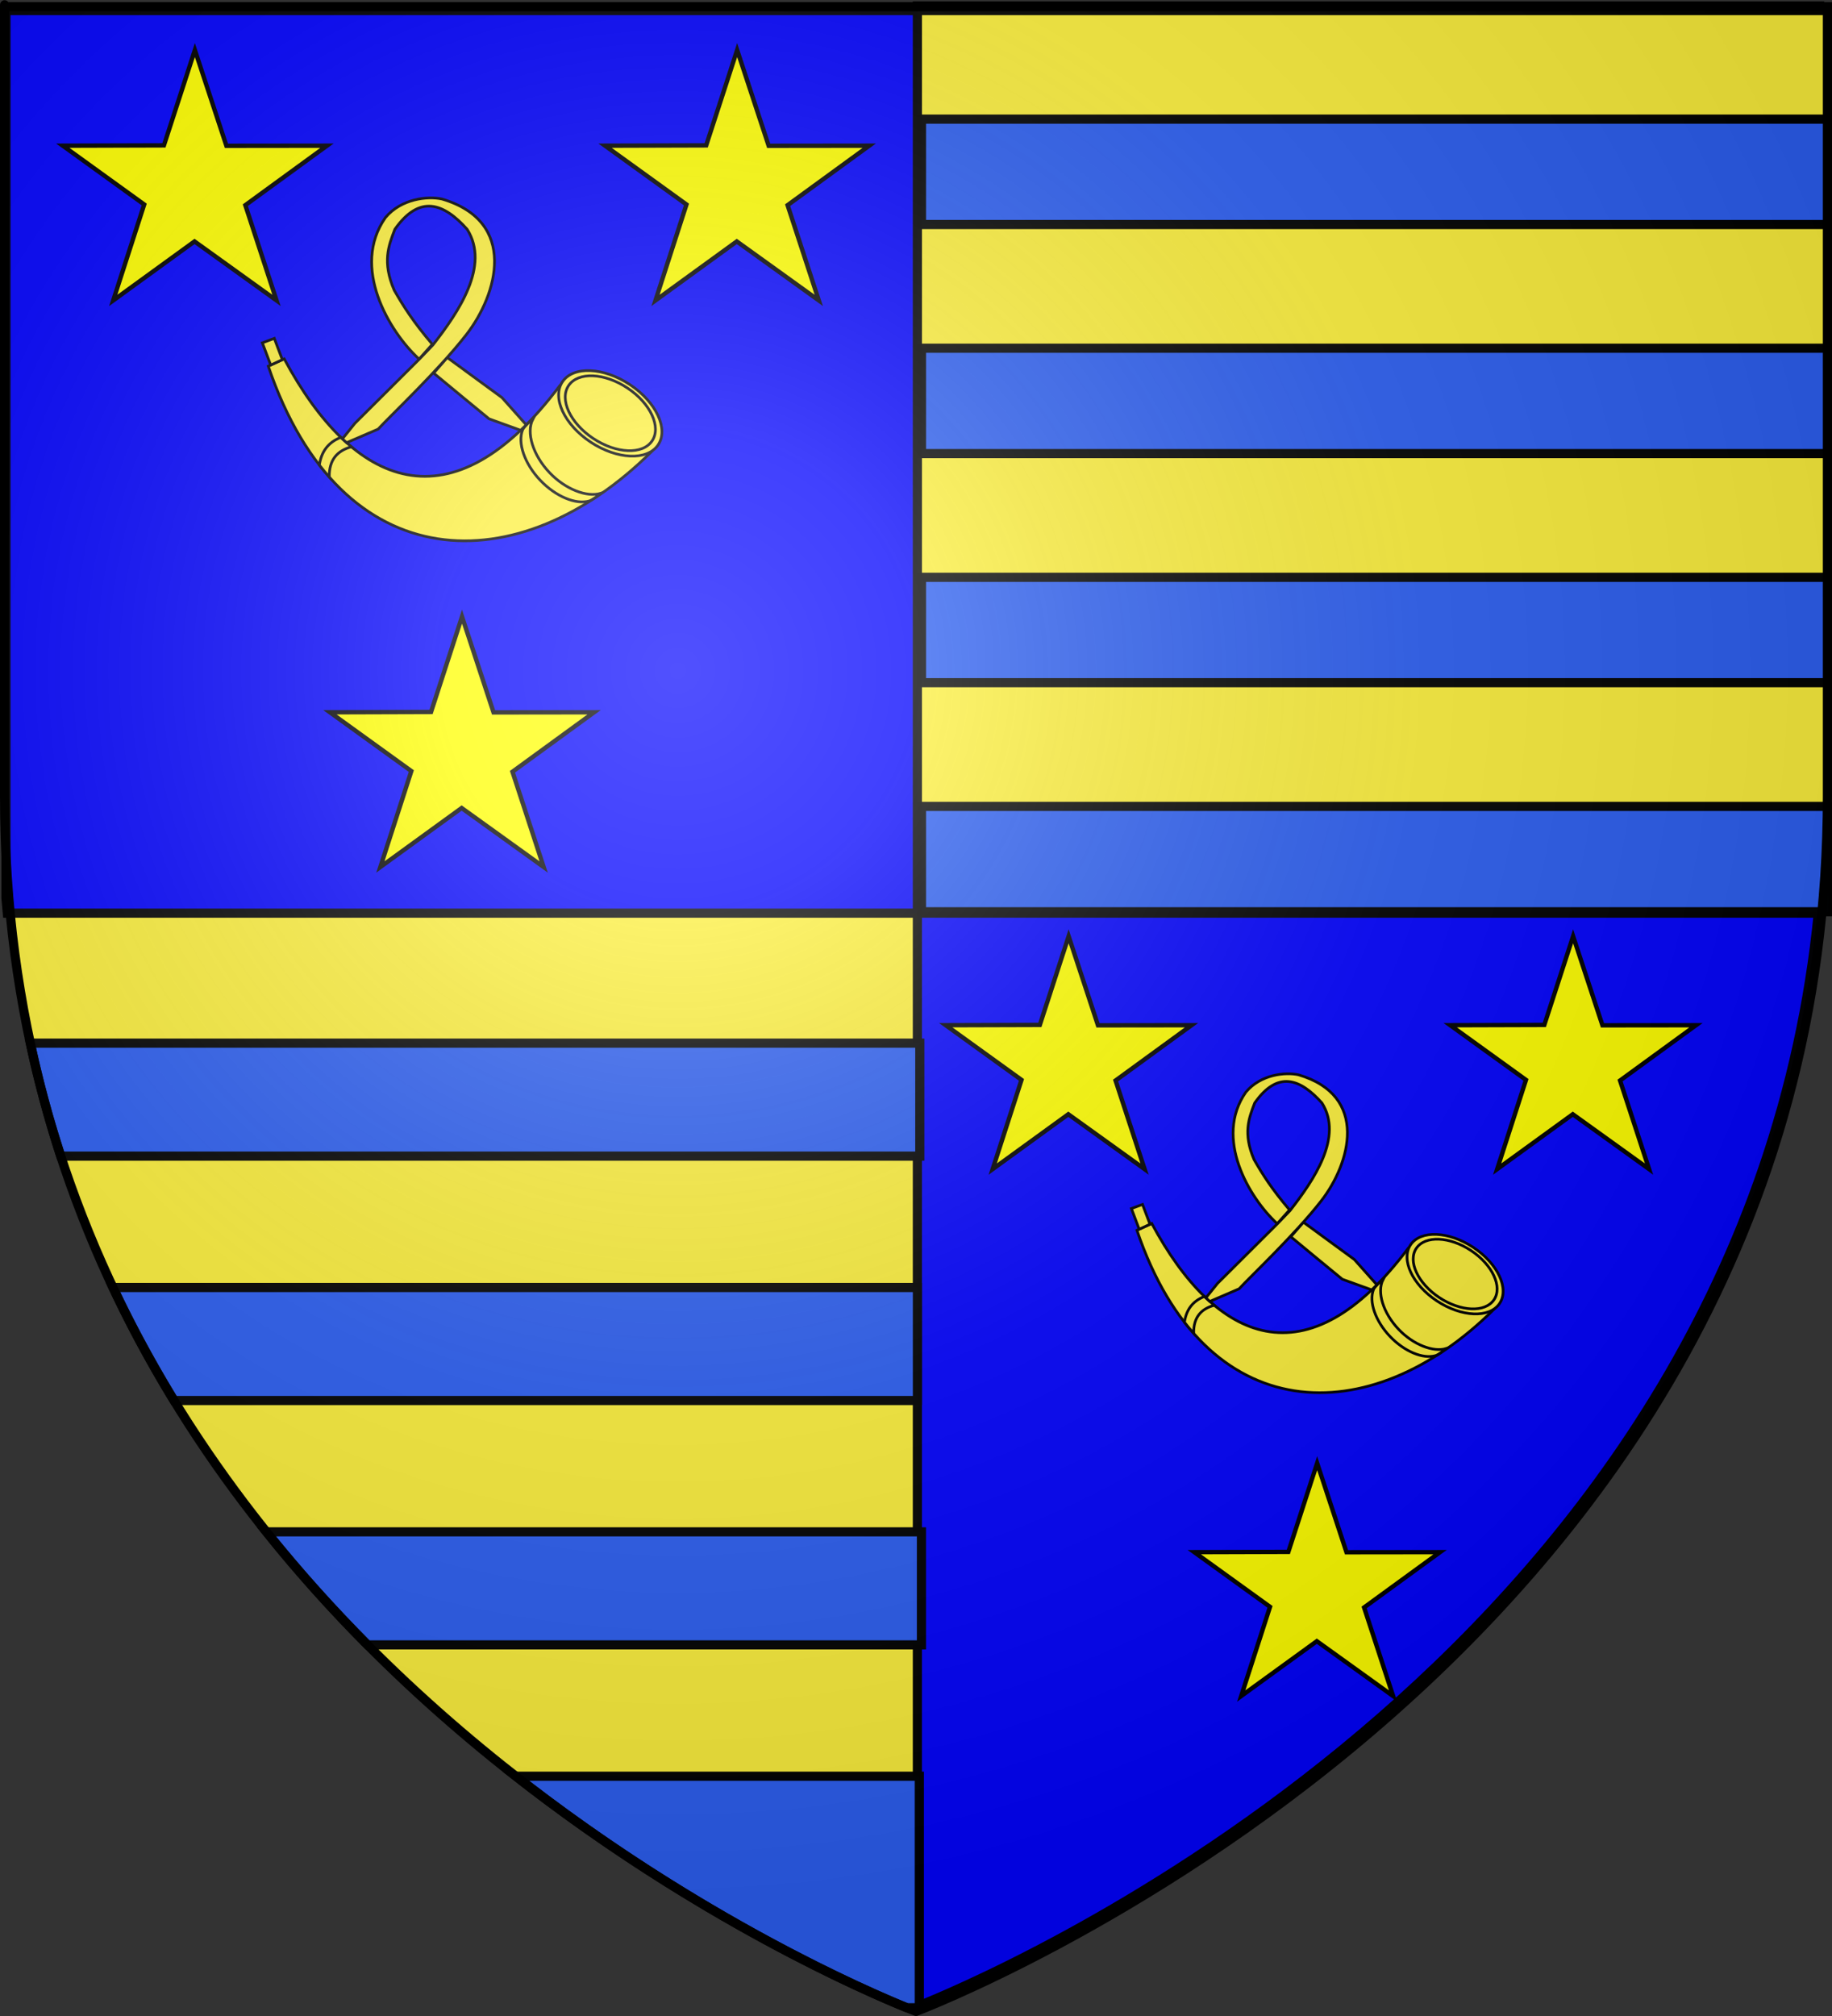 <?xml version="1.0" encoding="UTF-8" standalone="no"?>
<svg
   xmlns:dc="http://purl.org/dc/elements/1.1/"
   xmlns:cc="http://creativecommons.org/ns#"
   xmlns:rdf="http://www.w3.org/1999/02/22-rdf-syntax-ns#"
   xmlns:svg="http://www.w3.org/2000/svg"
   xmlns="http://www.w3.org/2000/svg"
   xmlns:xlink="http://www.w3.org/1999/xlink"
   xmlns:sodipodi="http://sodipodi.sourceforge.net/DTD/sodipodi-0.dtd"
   xmlns:inkscape="http://www.inkscape.org/namespaces/inkscape"
   height="660"
   width="600"
   version="1.0"
   id="svg2"
   sodipodi:version="0.32"
   inkscape:version="0.46"
   sodipodi:docname="blason_ville_fr_Saint-Viance_(Corrèze).svg"
   sodipodi:docbase="D:\Mes documents\Renaud-Notre Lapin"
   inkscape:export-filename="/Users/olivier/Desktop/Blason Rouge/Blason_Vide_3D.png"
   inkscape:export-xdpi="144"
   inkscape:export-ydpi="144"
   inkscape:output_extension="org.inkscape.output.svg.inkscape">
  <rect width="100%" height="100%" fill="#333333" stroke="none"/>
  <sodipodi:namedview
     inkscape:window-height="712"
     inkscape:window-width="1024"
     inkscape:pageshadow="2"
     inkscape:pageopacity="0.0"
     guidetolerance="10.0"
     gridtolerance="10.0"
     objecttolerance="10.0"
     borderopacity="1.0"
     bordercolor="#666666"
     pagecolor="#ffffff"
     id="base"
     showgrid="false"
     height="660px"
     inkscape:zoom="0.7469697"
     inkscape:cx="300"
     inkscape:cy="322.34805"
     inkscape:window-x="-4"
     inkscape:window-y="-4"
     inkscape:current-layer="layer6"
     showguides="true"
     inkscape:guide-bbox="true" />
  <desc
     id="desc4">Flag of Canton of Valais (Wallis)</desc>
  <defs
     id="defs6">
    <inkscape:perspective
       sodipodi:type="inkscape:persp3d"
       inkscape:vp_x="0 : 330 : 1"
       inkscape:vp_y="0 : 1000 : 0"
       inkscape:vp_z="600 : 330 : 1"
       inkscape:persp3d-origin="300 : 220 : 1"
       id="perspective2491" />
    <linearGradient
       id="linearGradient2893">
      <stop
         style="stop-color:white;stop-opacity:0.314;"
         offset="0"
         id="stop2895" />
      <stop
         id="stop2897"
         offset="0.19"
         style="stop-color:white;stop-opacity:0.251;" />
      <stop
         style="stop-color:#6b6b6b;stop-opacity:0.125;"
         offset="0.6"
         id="stop2901" />
      <stop
         style="stop-color:black;stop-opacity:0.125;"
         offset="1"
         id="stop2899" />
    </linearGradient>
    <linearGradient
       id="linearGradient2885">
      <stop
         id="stop2887"
         offset="0"
         style="stop-color:white;stop-opacity:1;" />
      <stop
         style="stop-color:white;stop-opacity:1;"
         offset="0.229"
         id="stop2891" />
      <stop
         id="stop2889"
         offset="1"
         style="stop-color:black;stop-opacity:1;" />
    </linearGradient>
    <linearGradient
       id="linearGradient2955">
      <stop
         id="stop2867"
         offset="0"
         style="stop-color:#fd0000;stop-opacity:1;" />
      <stop
         style="stop-color:#e77275;stop-opacity:0.659;"
         offset="0.5"
         id="stop2873" />
      <stop
         style="stop-color:black;stop-opacity:0.323;"
         offset="1"
         id="stop2959" />
    </linearGradient>
    <radialGradient
       inkscape:collect="always"
       xlink:href="#linearGradient2955"
       id="radialGradient2961"
       cx="225.524"
       cy="218.901"
       fx="225.524"
       fy="218.901"
       r="300"
       gradientTransform="matrix(-4.167939e-4,2.183,-1.884,-3.599562e-4,615.597,-289.121)"
       gradientUnits="userSpaceOnUse" />
    <polygon
       id="star"
       transform="scale(53,53)"
       points="0,-1 0.588,0.809 -0.951,-0.309 0.951,-0.309 -0.588,0.809 0,-1 " />
    <clipPath
       id="clip">
      <path
         d="M 0,-200 L 0,600 L 300,600 L 300,-200 L 0,-200 z"
         id="path10" />
    </clipPath>
    <radialGradient
       inkscape:collect="always"
       xlink:href="#linearGradient2955"
       id="radialGradient1911"
       gradientUnits="userSpaceOnUse"
       gradientTransform="matrix(-4.167939e-4,2.183,-1.884,-3.599562e-4,615.597,-289.121)"
       cx="225.524"
       cy="218.901"
       fx="225.524"
       fy="218.901"
       r="300" />
    <radialGradient
       inkscape:collect="always"
       xlink:href="#linearGradient2955"
       id="radialGradient2865"
       gradientUnits="userSpaceOnUse"
       gradientTransform="matrix(0,1.749,-1.593,-1.049767e-7,551.788,-191.29)"
       cx="225.524"
       cy="218.901"
       fx="225.524"
       fy="218.901"
       r="300" />
    <radialGradient
       inkscape:collect="always"
       xlink:href="#linearGradient2955"
       id="radialGradient2871"
       gradientUnits="userSpaceOnUse"
       gradientTransform="matrix(0,1.386,-1.323,-5.741131e-8,-158.082,-109.541)"
       cx="225.524"
       cy="218.901"
       fx="225.524"
       fy="218.901"
       r="300" />
    <radialGradient
       inkscape:collect="always"
       xlink:href="#linearGradient2893"
       id="radialGradient3163"
       gradientUnits="userSpaceOnUse"
       gradientTransform="matrix(1.353,0,0,1.349,-77.629,-85.747)"
       cx="221.445"
       cy="226.331"
       fx="221.445"
       fy="226.331"
       r="300" />
    <inkscape:perspective
       id="perspective10"
       inkscape:persp3d-origin="372.04724 : 350.78739 : 1"
       inkscape:vp_z="744.09448 : 526.18109 : 1"
       inkscape:vp_y="0 : 1000 : 0"
       inkscape:vp_x="0 : 526.18109 : 1"
       sodipodi:type="inkscape:persp3d" />
    <radialGradient
       r="300"
       fy="226.331"
       fx="221.445"
       cy="226.331"
       cx="221.445"
       gradientTransform="matrix(1.353,0,0,1.349,-77.629,-85.747)"
       gradientUnits="userSpaceOnUse"
       id="radialGradient2930"
       xlink:href="#linearGradient2893"
       inkscape:collect="always" />
    <radialGradient
       r="300"
       fy="218.901"
       fx="225.524"
       cy="218.901"
       cx="225.524"
       gradientTransform="matrix(0,1.386,-1.323,-5.741131e-8,-158.082,-109.541)"
       gradientUnits="userSpaceOnUse"
       id="radialGradient2928"
       xlink:href="#linearGradient2955"
       inkscape:collect="always" />
    <radialGradient
       r="300"
       fy="218.901"
       fx="225.524"
       cy="218.901"
       cx="225.524"
       gradientTransform="matrix(0,1.749,-1.593,-1.049767e-7,551.788,-191.29)"
       gradientUnits="userSpaceOnUse"
       id="radialGradient2926"
       xlink:href="#linearGradient2955"
       inkscape:collect="always" />
    <radialGradient
       r="300"
       fy="218.901"
       fx="225.524"
       cy="218.901"
       cx="225.524"
       gradientTransform="matrix(-4.167939e-4,2.183,-1.884,-3.599562e-4,615.597,-289.121)"
       gradientUnits="userSpaceOnUse"
       id="radialGradient2924"
       xlink:href="#linearGradient2955"
       inkscape:collect="always" />
    <clipPath
       id="clipPath2920">
      <path
         id="path2922"
         d="M 0,-200 L 0,600 L 300,600 L 300,-200 L 0,-200 z" />
    </clipPath>
    <polygon
       points="0,-1 0.588,0.809 -0.951,-0.309 0.951,-0.309 -0.588,0.809 0,-1 "
       transform="scale(53,53)"
       id="polygon2918" />
    <radialGradient
       gradientUnits="userSpaceOnUse"
       gradientTransform="matrix(-4.167939e-4,2.183,-1.884,-3.599562e-4,615.597,-289.121)"
       r="300"
       fy="218.901"
       fx="225.524"
       cy="218.901"
       cx="225.524"
       id="radialGradient2916"
       xlink:href="#linearGradient2955"
       inkscape:collect="always" />
    <linearGradient
       id="linearGradient2908">
      <stop
         style="stop-color:#fd0000;stop-opacity:1;"
         offset="0"
         id="stop2910" />
      <stop
         id="stop2912"
         offset="0.5"
         style="stop-color:#e77275;stop-opacity:0.659;" />
      <stop
         id="stop2914"
         offset="1"
         style="stop-color:black;stop-opacity:0.323;" />
    </linearGradient>
    <linearGradient
       id="linearGradient2900">
      <stop
         style="stop-color:white;stop-opacity:1;"
         offset="0"
         id="stop2902" />
      <stop
         id="stop2904"
         offset="0.229"
         style="stop-color:white;stop-opacity:1;" />
      <stop
         style="stop-color:black;stop-opacity:1;"
         offset="1"
         id="stop2906" />
    </linearGradient>
    <linearGradient
       id="linearGradient2889">
      <stop
         id="stop2892"
         offset="0"
         style="stop-color:white;stop-opacity:0.314;" />
      <stop
         style="stop-color:white;stop-opacity:0.251;"
         offset="0.19"
         id="stop2894" />
      <stop
         id="stop2896"
         offset="0.6"
         style="stop-color:#6b6b6b;stop-opacity:0.125;" />
      <stop
         id="stop2898"
         offset="1"
         style="stop-color:black;stop-opacity:0.125;" />
    </linearGradient>
    <inkscape:perspective
       id="perspective2887"
       inkscape:persp3d-origin="300 : 220 : 1"
       inkscape:vp_z="600 : 330 : 1"
       inkscape:vp_y="0 : 1000 : 0"
       inkscape:vp_x="0 : 330 : 1"
       sodipodi:type="inkscape:persp3d" />
    <inkscape:perspective
       id="perspective2721"
       inkscape:persp3d-origin="71.801674 : 67.586817 : 1"
       inkscape:vp_z="143.60335 : 101.38023 : 1"
       inkscape:vp_y="0 : 1000 : 0"
       inkscape:vp_x="0 : 101.38023 : 1"
       sodipodi:type="inkscape:persp3d" />
  </defs>
  <g
     inkscape:groupmode="layer"
     id="layer3"
     inkscape:label="Fond écu"
     style="display:inline"
     sodipodi:insensitive="true">
    <path
       id="path2855"
       style="fill:#fcef3c;fill-opacity:1;fill-rule:evenodd;stroke:none;stroke-width:1px;stroke-linecap:butt;stroke-linejoin:miter;stroke-opacity:1"
       d="M 300,658.5 C 300,658.5 598.5,546.18 598.5,260.728 C 598.5,-24.723 598.5,2.176 598.5,2.176 L 1.5,2.176 L 1.5,260.728 C 1.5,546.18 300,658.5 300,658.5 z"
       sodipodi:nodetypes="cccccc" />
  </g>
  <g
     inkscape:groupmode="layer"
     id="layer5"
     inkscape:label="ecartele"
     style="display:inline"
     sodipodi:insensitive="true">
    <path
       style="opacity:0.99;fill:#0000ff;fill-opacity:1;stroke:#000000;stroke-width:3;stroke-miterlimit:4;stroke-dasharray:none;stroke-opacity:1"
       d="M 300.454,1.954 L 300.454,3.454 L 595.954,3.454 L 595.954,1.954 L 300.454,1.954 z M 300.454,3.454 L 1.954,3.454 L 1.954,294.11 C 2.094,295.722 2.232,297.354 2.391,298.954 L 300.454,298.954 L 300.454,3.454 z M 300.454,298.954 L 300.454,655.954 L 302.672,655.954 C 335.06,642.683 571.697,537.885 595.516,298.954 L 300.454,298.954 z"
       id="rect2781" />
  </g>
  <g
     inkscape:groupmode="layer"
     id="layer4"
     inkscape:label="Meubles"
     style="display:inline"
     sodipodi:insensitive="true">
    <g
       id="g3292"
       transform="matrix(0.921,0,0,0.917,293.209,291.783)">
      <g
         id="g2925"
         inkscape:label="Calque 1"
         transform="matrix(0.68,0,0,0.68,-71.46,33.35)"
         style="display:inline">
        <path
           d="M 325.714,251.242 L 341.06,297.99 L 389.98,297.934 L 350.261,326.974 L 365.433,373.482 L 325.54,344.682 L 285.996,373.482 L 301.059,326.642 L 261.449,297.934 L 310.651,297.785 L 325.714,251.242 z"
           style="fill:#ffff00;fill-opacity:1;stroke:#000000;stroke-width:2.288;stroke-miterlimit:4;stroke-dasharray:none;stroke-dashoffset:0;stroke-opacity:1"
           id="path2927" />
      </g>
      <g
         transform="matrix(0.451,0,0,0.451,-19.995,-84.503)"
         inkscape:label="Calque 1"
         id="g3321"
         style="display:inline">
        <g
           id="g2594"
           transform="matrix(-0.686,0,0,0.686,528.063,327.342)"
           style="fill:#fcef3c">
          <g
             id="g13490"
             transform="translate(-137.024,-167.24)"
             style="fill:#fcef3c">
            <path
               id="path6357"
               style="opacity:1;fill:#fcef3c;fill-opacity:1;fill-rule:evenodd;stroke:#000000;stroke-width:3.09;stroke-linecap:butt;stroke-linejoin:miter;stroke-miterlimit:4;stroke-dasharray:none;stroke-opacity:1"
               d="M 252.738,375.338 C 368.681,530.467 473.638,484.516 547.381,346.529 L 564.405,354.386 C 486.367,585.006 296.249,587.097 154.524,446.053 L 252.738,375.338 z" />
            <path
               id="path1900"
               style="opacity:1;fill:#fcef3c;fill-opacity:1;fill-rule:evenodd;stroke:#000000;stroke-width:3.14;stroke-linejoin:miter;stroke-miterlimit:4;stroke-dasharray:none;stroke-opacity:1"
               transform="matrix(0.821,-0.546,0.552,0.813,-171.439,185.081)"
               d="M 247.5,394.981 C 247.506,415.958 219.655,432.964 185.298,432.964 C 150.94,432.964 123.089,415.958 123.095,394.981 C 123.089,374.005 150.94,356.998 185.298,356.998 C 219.655,356.998 247.506,374.005 247.5,394.981 z" />
            <path
               id="path4561"
               style="opacity:1;fill:#fcef3c;fill-opacity:1;fill-rule:evenodd;stroke:#000000;stroke-width:3.589;stroke-linejoin:miter;stroke-miterlimit:4;stroke-dasharray:none;stroke-opacity:1"
               transform="matrix(0.717,-0.478,0.482,0.712,-124.598,212.248)"
               d="M 247.5,394.981 C 247.506,415.958 219.655,432.964 185.298,432.964 C 150.94,432.964 123.089,415.958 123.095,394.981 C 123.089,374.005 150.94,356.998 185.298,356.998 C 219.655,356.998 247.506,374.005 247.5,394.981 z" />
            <path
               id="path2789"
               style="opacity:1;fill:#fcef3c;fill-opacity:1;fill-rule:evenodd;stroke:#000000;stroke-width:3.09;stroke-linecap:butt;stroke-linejoin:miter;stroke-miterlimit:4;stroke-dasharray:none;stroke-opacity:1"
               d="M 281.53,411.378 C 288.802,425.493 281.606,449.749 263.562,468.75 C 246.575,486.639 223.719,495.293 209.052,490.874 C 209.808,491.92 217.865,498.071 221.161,499.032 C 235.528,503.224 256.952,494.365 273.531,476.906 C 290.454,459.085 298.079,436.635 292.419,422.648 C 291.262,419.789 283.532,412.307 281.53,411.378 z" />
            <path
               id="path8141"
               style="opacity:1;fill:#fcef3c;fill-opacity:1;fill-rule:evenodd;stroke:#000000;stroke-width:3.09;stroke-linecap:butt;stroke-linejoin:miter;stroke-miterlimit:4;stroke-dasharray:none;stroke-opacity:1"
               d="M 486.812,430.781 C 483.098,434.385 479.337,437.766 475.531,440.938 C 490.195,444.968 499.489,454.348 499.188,473.344 C 502.786,469.263 506.328,464.997 509.781,460.531 C 507.777,446.778 500.94,436.308 486.812,430.781 z" />
            <path
               id="path9034"
               style="opacity:1;fill:#fcef3c;fill-opacity:1;fill-rule:evenodd;stroke:#000000;stroke-width:3.09;stroke-linecap:butt;stroke-linejoin:miter;stroke-miterlimit:4;stroke-dasharray:none;stroke-opacity:1"
               d="M 378.656,175 C 296.985,199.265 319.264,277.455 352.594,320.469 C 382.453,359.003 433.22,406.946 446.969,421.938 L 480.656,436.5 C 482.156,435.158 483.64,433.785 485.125,432.375 L 471.781,415.719 L 402.812,346.781 L 388.312,331.592 C 361.005,296.464 327.023,246.589 351.781,207.438 C 376.774,179.393 402.588,169.735 429.031,207.438 C 435.813,225.11 442.677,242.703 429.719,272.938 C 420.046,289.885 409.519,306.725 389,330.904 L 403.157,346.781 C 435.722,316.714 476.041,247.914 439.203,195 C 422.189,174.489 393.838,171.659 378.656,175 z M 373,345.156 L 314.531,388.125 L 288.594,417.344 C 290.571,419.339 292.531,421.307 294.5,423.188 L 328.312,410.906 C 341.16,400.236 374.715,372.673 387.562,361.844 L 373,345.156 z" />
            <path
               id="rect11697"
               style="opacity:1;fill:#fcef3c;fill-opacity:1;fill-rule:evenodd;stroke:#000000;stroke-width:3.09;stroke-linejoin:miter;stroke-miterlimit:4;stroke-dasharray:none;stroke-opacity:1"
               d="M 557.969,324.562 L 549.375,347.438 L 561.812,353.188 L 570.75,329.344 L 557.969,324.562 z" />
          </g>
        </g>
      </g>
      <g
         id="g3284"
         inkscape:label="Calque 1"
         transform="matrix(0.68,0,0,0.68,-159.833,-154.773)"
         style="display:inline">
        <path
           d="M 325.714,251.242 L 341.06,297.99 L 389.98,297.934 L 350.261,326.974 L 365.433,373.482 L 325.54,344.682 L 285.996,373.482 L 301.059,326.642 L 261.449,297.934 L 310.651,297.785 L 325.714,251.242 z"
           style="fill:#ffff00;fill-opacity:1;stroke:#000000;stroke-width:2.288;stroke-miterlimit:4;stroke-dasharray:none;stroke-dashoffset:0;stroke-opacity:1"
           id="path3286" />
      </g>
      <g
         id="g3288"
         inkscape:label="Calque 1"
         transform="matrix(0.68,0,0,0.68,19.559,-154.773)"
         style="display:inline">
        <path
           d="M 325.714,251.242 L 341.06,297.99 L 389.98,297.934 L 350.261,326.974 L 365.433,373.482 L 325.54,344.682 L 285.996,373.482 L 301.059,326.642 L 261.449,297.934 L 310.651,297.785 L 325.714,251.242 z"
           style="fill:#ffff00;fill-opacity:1;stroke:#000000;stroke-width:2.288;stroke-miterlimit:4;stroke-dasharray:none;stroke-dashoffset:0;stroke-opacity:1"
           id="path3290" />
      </g>
    </g>
    <g
       style="display:inline"
       id="g3322"
       transform="matrix(0.99,0,0,0.986,2.788,0.544)">
      <g
         id="g3324"
         inkscape:label="Calque 1"
         transform="matrix(0.68,0,0,0.68,-71.46,33.35)"
         style="display:inline">
        <path
           d="M 325.714,251.242 L 341.06,297.99 L 389.98,297.934 L 350.261,326.974 L 365.433,373.482 L 325.54,344.682 L 285.996,373.482 L 301.059,326.642 L 261.449,297.934 L 310.651,297.785 L 325.714,251.242 z"
           style="fill:#ffff00;fill-opacity:1;stroke:#000000;stroke-width:2.128;stroke-miterlimit:4;stroke-dasharray:none;stroke-dashoffset:0;stroke-opacity:1"
           id="path3326" />
      </g>
      <g
         transform="matrix(0.451,0,0,0.451,-19.995,-84.503)"
         inkscape:label="Calque 1"
         id="g3328"
         style="display:inline">
        <g
           id="g3330"
           transform="matrix(-0.686,0,0,0.686,528.063,327.342)"
           style="fill:#fcef3c">
          <g
             id="g3332"
             transform="translate(-137.024,-167.24)"
             style="fill:#fcef3c">
            <path
               id="path3334"
               style="opacity:1;fill:#fcef3c;fill-opacity:1;fill-rule:evenodd;stroke:#000000;stroke-width:2.874;stroke-linecap:butt;stroke-linejoin:miter;stroke-miterlimit:4;stroke-dasharray:none;stroke-opacity:1"
               d="M 252.738,375.338 C 368.681,530.467 473.638,484.516 547.381,346.529 L 564.405,354.386 C 486.367,585.006 296.249,587.097 154.524,446.053 L 252.738,375.338 z" />
            <path
               id="path3336"
               style="opacity:1;fill:#fcef3c;fill-opacity:1;fill-rule:evenodd;stroke:#000000;stroke-width:2.92;stroke-linejoin:miter;stroke-miterlimit:4;stroke-dasharray:none;stroke-opacity:1"
               transform="matrix(0.821,-0.546,0.552,0.813,-171.439,185.081)"
               d="M 247.5,394.981 C 247.506,415.958 219.655,432.964 185.298,432.964 C 150.94,432.964 123.089,415.958 123.095,394.981 C 123.089,374.005 150.94,356.998 185.298,356.998 C 219.655,356.998 247.506,374.005 247.5,394.981 z" />
            <path
               id="path3338"
               style="opacity:1;fill:#fcef3c;fill-opacity:1;fill-rule:evenodd;stroke:#000000;stroke-width:3.338;stroke-linejoin:miter;stroke-miterlimit:4;stroke-dasharray:none;stroke-opacity:1"
               transform="matrix(0.717,-0.478,0.482,0.712,-124.598,212.248)"
               d="M 247.5,394.981 C 247.506,415.958 219.655,432.964 185.298,432.964 C 150.94,432.964 123.089,415.958 123.095,394.981 C 123.089,374.005 150.94,356.998 185.298,356.998 C 219.655,356.998 247.506,374.005 247.5,394.981 z" />
            <path
               id="path3340"
               style="opacity:1;fill:#fcef3c;fill-opacity:1;fill-rule:evenodd;stroke:#000000;stroke-width:2.874;stroke-linecap:butt;stroke-linejoin:miter;stroke-miterlimit:4;stroke-dasharray:none;stroke-opacity:1"
               d="M 281.53,411.378 C 288.802,425.493 281.606,449.749 263.562,468.75 C 246.575,486.639 223.719,495.293 209.052,490.874 C 209.808,491.92 217.865,498.071 221.161,499.032 C 235.528,503.224 256.952,494.365 273.531,476.906 C 290.454,459.085 298.079,436.635 292.419,422.648 C 291.262,419.789 283.532,412.307 281.53,411.378 z" />
            <path
               id="path3342"
               style="opacity:1;fill:#fcef3c;fill-opacity:1;fill-rule:evenodd;stroke:#000000;stroke-width:2.874;stroke-linecap:butt;stroke-linejoin:miter;stroke-miterlimit:4;stroke-dasharray:none;stroke-opacity:1"
               d="M 486.812,430.781 C 483.098,434.385 479.337,437.766 475.531,440.938 C 490.195,444.968 499.489,454.348 499.188,473.344 C 502.786,469.263 506.328,464.997 509.781,460.531 C 507.777,446.778 500.94,436.308 486.812,430.781 z" />
            <path
               id="path3344"
               style="opacity:1;fill:#fcef3c;fill-opacity:1;fill-rule:evenodd;stroke:#000000;stroke-width:2.874;stroke-linecap:butt;stroke-linejoin:miter;stroke-miterlimit:4;stroke-dasharray:none;stroke-opacity:1"
               d="M 378.656,175 C 296.985,199.265 319.264,277.455 352.594,320.469 C 382.453,359.003 433.22,406.946 446.969,421.938 L 480.656,436.5 C 482.156,435.158 483.64,433.785 485.125,432.375 L 471.781,415.719 L 402.812,346.781 L 388.312,331.592 C 361.005,296.464 327.023,246.589 351.781,207.438 C 376.774,179.393 402.588,169.735 429.031,207.438 C 435.813,225.11 442.677,242.703 429.719,272.938 C 420.046,289.885 409.519,306.725 389,330.904 L 403.157,346.781 C 435.722,316.714 476.041,247.914 439.203,195 C 422.189,174.489 393.838,171.659 378.656,175 z M 373,345.156 L 314.531,388.125 L 288.594,417.344 C 290.571,419.339 292.531,421.307 294.5,423.188 L 328.312,410.906 C 341.16,400.236 374.715,372.673 387.562,361.844 L 373,345.156 z" />
            <path
               id="path3346"
               style="opacity:1;fill:#fcef3c;fill-opacity:1;fill-rule:evenodd;stroke:#000000;stroke-width:2.874;stroke-linejoin:miter;stroke-miterlimit:4;stroke-dasharray:none;stroke-opacity:1"
               d="M 557.969,324.562 L 549.375,347.438 L 561.812,353.188 L 570.75,329.344 L 557.969,324.562 z" />
          </g>
        </g>
      </g>
      <g
         id="g3348"
         inkscape:label="Calque 1"
         transform="matrix(0.68,0,0,0.68,-159.833,-154.773)"
         style="display:inline">
        <path
           d="M 325.714,251.242 L 341.06,297.99 L 389.98,297.934 L 350.261,326.974 L 365.433,373.482 L 325.54,344.682 L 285.996,373.482 L 301.059,326.642 L 261.449,297.934 L 310.651,297.785 L 325.714,251.242 z"
           style="fill:#ffff00;fill-opacity:1;stroke:#000000;stroke-width:2.128;stroke-miterlimit:4;stroke-dasharray:none;stroke-dashoffset:0;stroke-opacity:1"
           id="path3350" />
      </g>
      <g
         id="g3352"
         inkscape:label="Calque 1"
         transform="matrix(0.68,0,0,0.68,19.559,-154.773)"
         style="display:inline">
        <path
           d="M 325.714,251.242 L 341.06,297.99 L 389.98,297.934 L 350.261,326.974 L 365.433,373.482 L 325.54,344.682 L 285.996,373.482 L 301.059,326.642 L 261.449,297.934 L 310.651,297.785 L 325.714,251.242 z"
           style="fill:#ffff00;fill-opacity:1;stroke:#000000;stroke-width:2.128;stroke-miterlimit:4;stroke-dasharray:none;stroke-dashoffset:0;stroke-opacity:1"
           id="path3354" />
      </g>
    </g>
  </g>
  <g
     inkscape:groupmode="layer"
     id="layer6"
     inkscape:label="fasces"
     style="display:inline">
    <rect
       style="opacity:0.99;fill:#2b5df2;fill-opacity:1;stroke:#000000;stroke-width:3;stroke-miterlimit:4;stroke-dasharray:none;stroke-opacity:1;display:inline"
       id="rect2635"
       width="297"
       height="34.5"
       x="301.789"
       y="114" />
    <rect
       style="opacity:0.99;fill:#2b5df2;fill-opacity:1;stroke:#000000;stroke-width:3;stroke-miterlimit:4;stroke-dasharray:none;stroke-opacity:1;display:inline"
       id="rect2637"
       width="297"
       height="34.5"
       x="301.789"
       y="39" />
    <rect
       style="opacity:0.99;fill:#2b5df2;fill-opacity:1;stroke:#000000;stroke-width:3;stroke-miterlimit:4;stroke-dasharray:none;stroke-opacity:1;display:inline"
       id="rect3310"
       width="297"
       height="34.5"
       x="301.789"
       y="189" />
    <rect
       style="opacity:0.99;fill:#2b5df2;fill-opacity:1;stroke:#000000;stroke-width:3;stroke-miterlimit:4;stroke-dasharray:none;stroke-opacity:1;display:inline"
       id="rect3312"
       width="297"
       height="34.5"
       x="301.789"
       y="264" />
    <path
       style="opacity:0.99;fill:#2b5df2;fill-opacity:1;stroke:#000000;stroke-width:3;stroke-miterlimit:4;stroke-dasharray:none;stroke-opacity:1;display:inline"
       d="M 9.938 341.5 C 12.675 354.261 16.017 366.592 19.906 378.5 L 301.25 378.5 L 301.25 341.5 L 9.938 341.5 z "
       id="rect3314" />
    <path
       style="opacity:0.99;fill:#2b5df2;fill-opacity:1;stroke:#000000;stroke-width:3;stroke-miterlimit:4;stroke-dasharray:none;stroke-opacity:1;display:inline"
       d="M 37 421.5 C 43.089 434.415 49.801 446.74 57 458.5 L 300.469 458.5 L 300.469 421.5 L 37 421.5 z "
       id="rect3316" />
    <path
       style="opacity:0.99;fill:#2b5df2;fill-opacity:1;stroke:#000000;stroke-width:3;stroke-miterlimit:4;stroke-dasharray:none;stroke-opacity:1;display:inline"
       d="M 87.25 501.5 C 97.859 514.748 108.994 527.054 120.375 538.5 L 301.781 538.5 L 301.781 501.5 L 87.25 501.5 z "
       id="rect3318" />
    <path
       style="opacity:0.99;fill:#2b5df2;fill-opacity:1;stroke:#000000;stroke-width:3;stroke-miterlimit:4;stroke-dasharray:none;stroke-opacity:1;display:inline"
       d="M 168.938 581.5 C 228.81 628.346 284.403 652.206 297.031 657.312 L 301.094 657.312 L 301.094 581.5 L 168.938 581.5 z "
       id="rect3320" />
  </g>
  <g
     inkscape:groupmode="layer"
     id="layer2"
     inkscape:label="Reflet final"
     sodipodi:insensitive="true"
     style="display:inline">
    <path
       sodipodi:nodetypes="cccccc"
       d="M 300,658.5 C 300,658.5 598.5,546.18 598.5,260.728 C 598.5,-24.723 598.5,2.176 598.5,2.176 L 1.5,2.176 L 1.5,260.728 C 1.5,546.18 300,658.5 300,658.5 z"
       style="opacity:1;fill:url(#radialGradient3163);fill-opacity:1;fill-rule:evenodd;stroke:none;stroke-width:1px;stroke-linecap:butt;stroke-linejoin:miter;stroke-opacity:1"
       id="path2875"
       inkscape:export-xdpi="144"
       inkscape:export-ydpi="144" />
  </g>
  <g
     inkscape:groupmode="layer"
     id="layer1"
     inkscape:label="Contour final"
     sodipodi:insensitive="true"
     style="display:inline">
    <path
       sodipodi:nodetypes="cccccc"
       d="M 300,658.5 C 300,658.5 1.5,546.18 1.5,260.728 C 1.5,-24.723 1.5,2.176 1.5,2.176 L 598.5,2.176 L 598.5,260.728 C 598.5,546.18 300,658.5 300,658.5 z"
       style="opacity:1;fill:none;fill-opacity:1;fill-rule:evenodd;stroke:#000000;stroke-width:3;stroke-linecap:butt;stroke-linejoin:miter;stroke-miterlimit:4;stroke-dasharray:none;stroke-opacity:1"
       id="path1411"
       inkscape:export-xdpi="144"
       inkscape:export-ydpi="144" />
  </g>
</svg>
